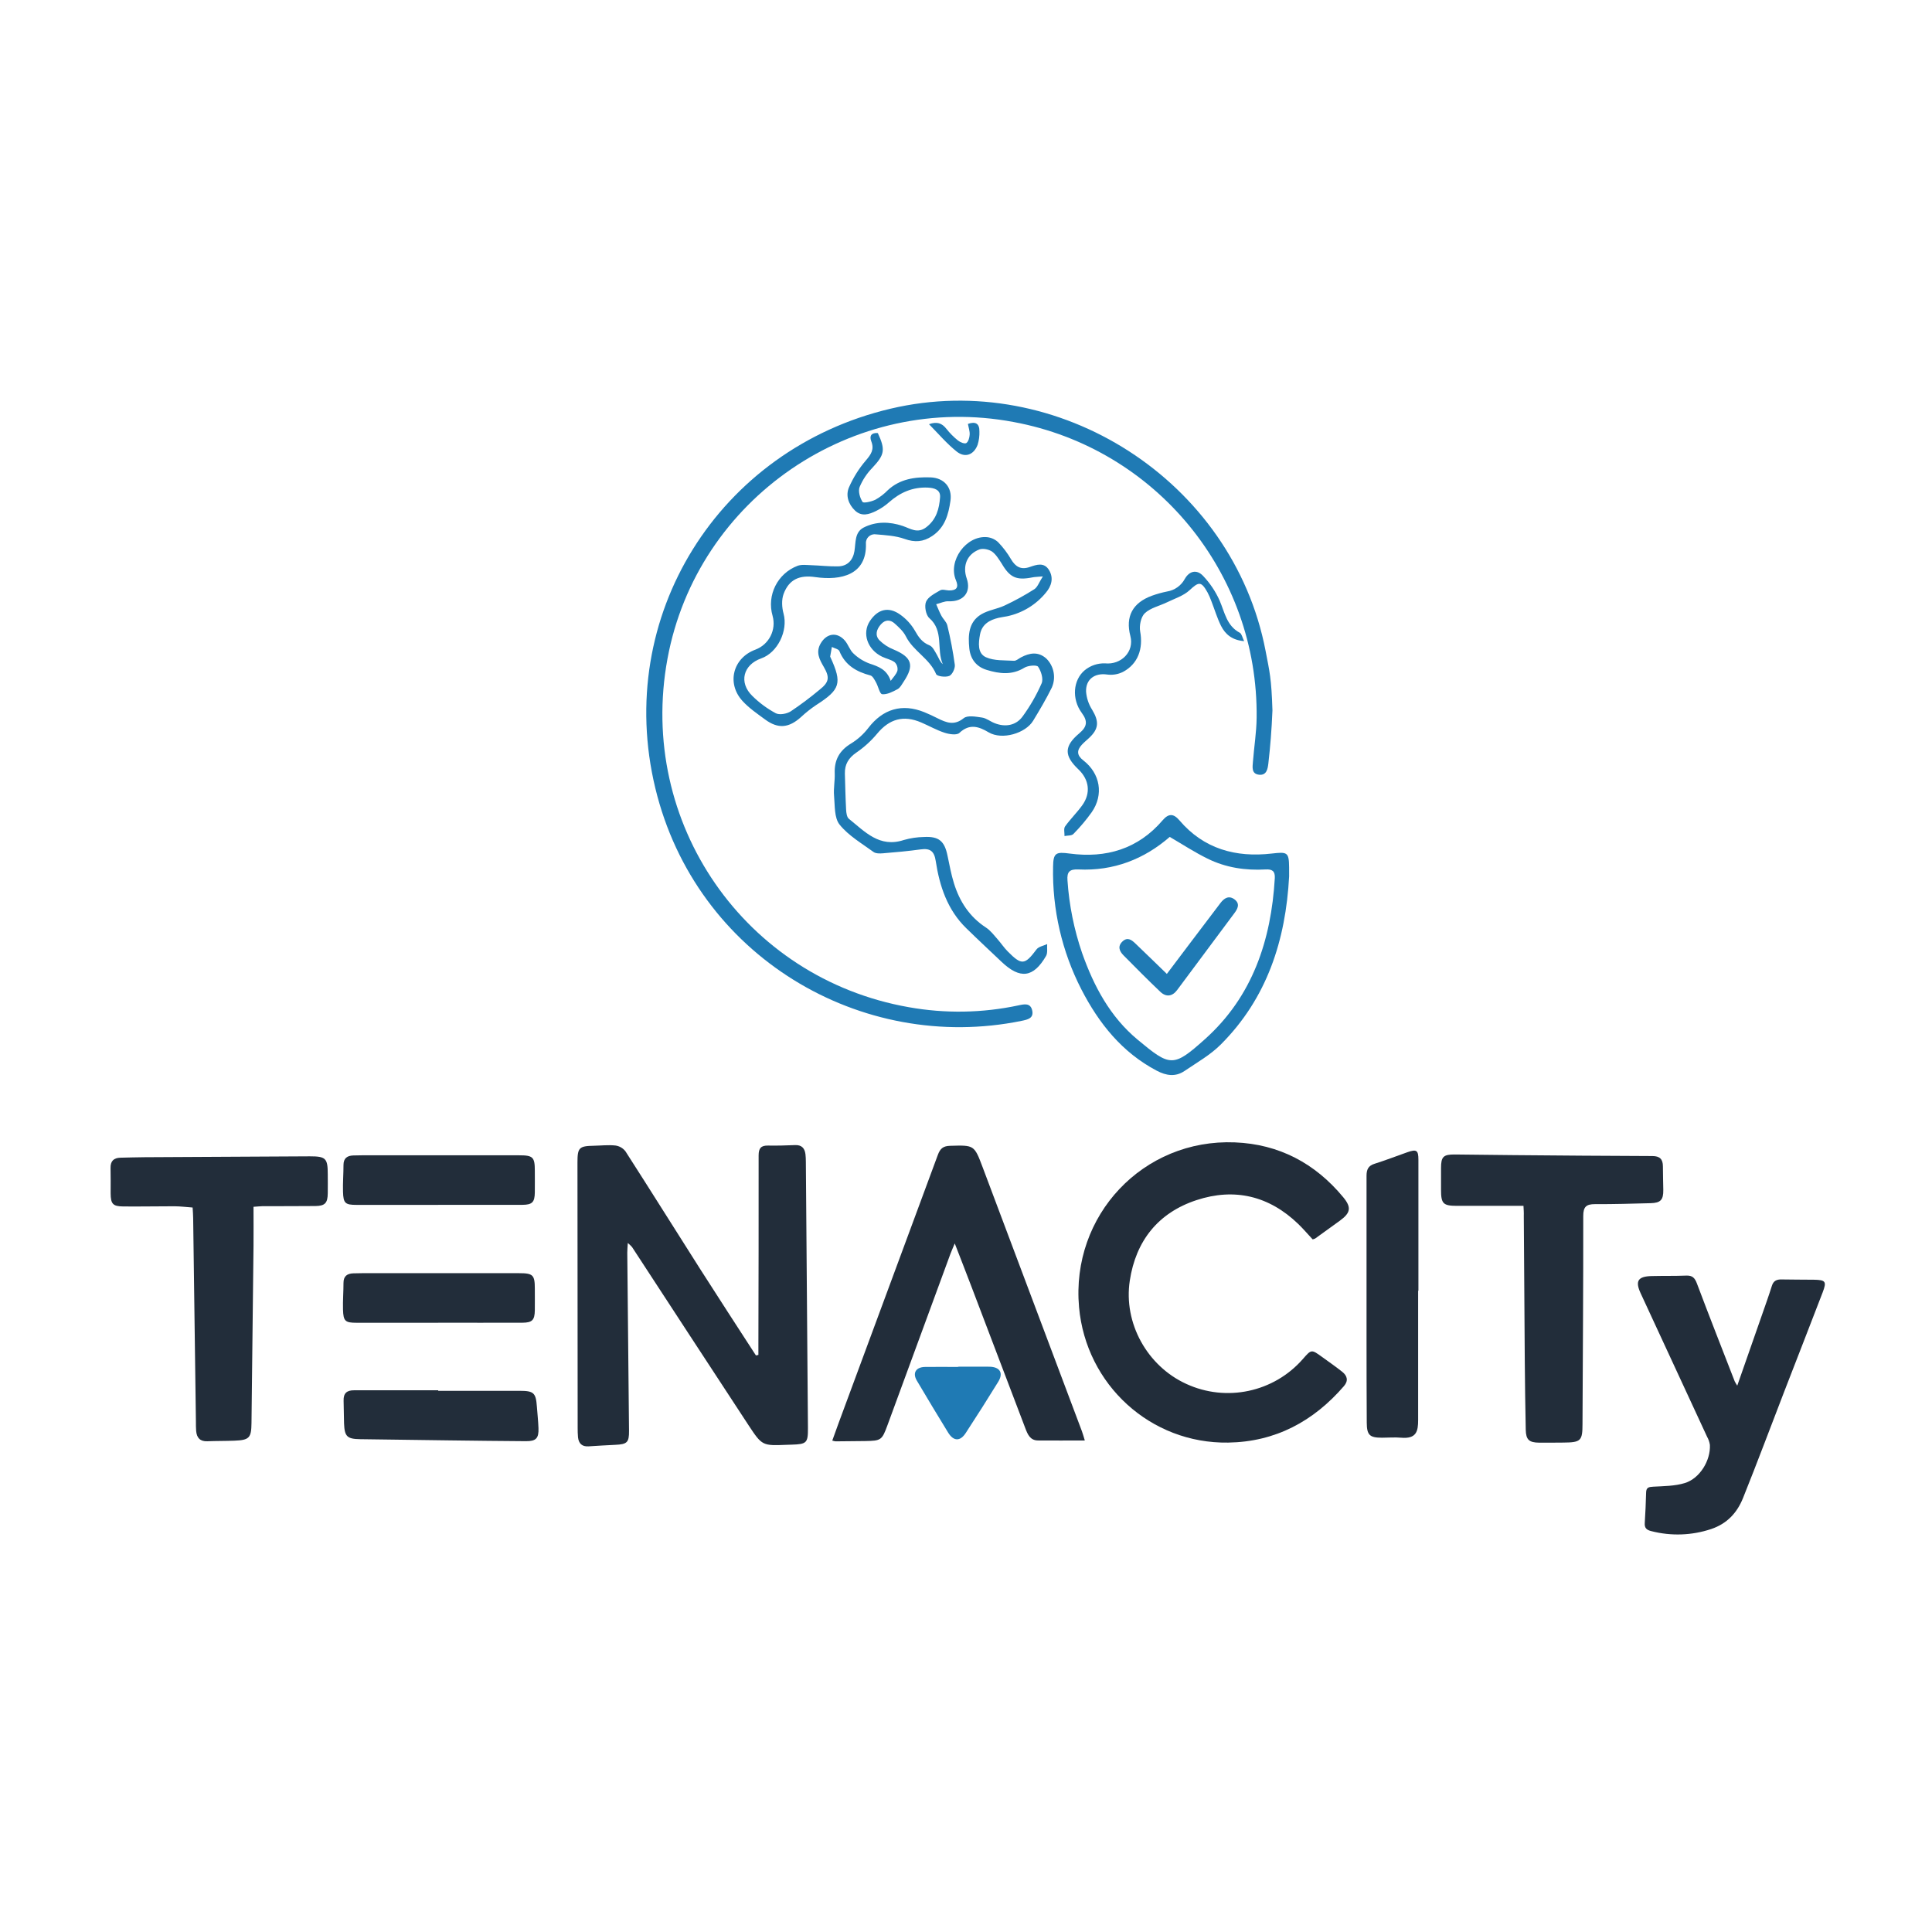 <svg width="568" height="568" xmlns="http://www.w3.org/2000/svg" xmlns:xlink="http://www.w3.org/1999/xlink" xml:space="preserve" overflow="hidden"><g transform="translate(-604 -37)"><g><g><g><g><path d="M227.063 136.008C226.833 141.771 226.406 146.825 225.865 151.568 225.68 153.164 225.369 155.152 223.139 154.916 220.834 154.674 221.202 152.651 221.329 151.061 221.663 146.761 222.367 142.474 222.413 138.174 222.919 95.678 192.776 58.981 150.991 51.222 103.809 42.312 57.907 73.698 49.205 120.816 40.301 169.035 71.923 214.754 120.119 223.254 130.821 225.173 141.794 224.991 152.426 222.718 154.126 222.355 155.884 221.969 156.414 224.136 156.991 226.51 155.123 226.902 153.308 227.277 106.207 236.907 57.573 208.339 45.632 158.875 33.46 108.437 64.131 59.273 114.759 47.309 164.246 35.615 215.428 68.58 225.029 118.425 226.216 124.608 226.769 126.51 227.063 136.008Z" fill="#1F7AB4" fill-rule="nonzero" fill-opacity="1" transform="matrix(1 0 0 1 751.031 109.851)"/><path d="M114.834 127.323C115.526 126.331 116.477 125.421 116.811 124.32 116.963 123.412 116.662 122.486 116.004 121.842 114.961 121.064 113.543 120.81 112.333 120.228 107.965 118.136 106.328 113.313 108.737 109.699 111.042 106.241 114.177 105.412 117.572 107.803 119.358 109.054 120.85 110.678 121.946 112.564 123.029 114.494 124.084 116.021 126.233 116.874 127.19 117.26 127.812 118.638 128.418 119.664 128.948 120.568 129.242 121.606 130.147 122.407 128.227 118.079 130.527 112.656 126.199 108.881 125.167 107.982 124.677 105.342 125.225 104.052 125.847 102.593 127.836 101.608 129.392 100.697 130.02 100.329 131.074 100.697 131.939 100.738 134.244 100.784 134.895 99.81 134.002 97.712 131.593 92.047 137.005 84.509 143.182 85.074 144.405 85.204 145.552 85.732 146.444 86.578 147.899 88.093 149.168 89.776 150.225 91.592 151.545 93.834 153.176 94.727 155.711 93.845 157.74 93.142 159.936 92.376 161.376 94.744 162.817 97.113 162.074 99.499 160.443 101.406 157.558 104.931 153.561 107.37 149.107 108.322 148.26 108.501 147.378 108.587 146.56 108.783 143.874 109.411 141.661 110.696 141.102 113.63 140.629 116.125 140.289 119.22 142.831 120.372 145.251 121.462 148.289 121.243 151.066 121.416 151.723 121.456 152.432 120.787 153.106 120.43 155.665 119.076 158.207 118.626 160.598 120.77 162.843 123.007 163.48 126.394 162.2 129.294 160.552 132.642 158.639 135.863 156.703 139.056 154.49 142.71 147.62 144.819 143.609 142.445 140.756 140.745 138.013 139.805 135.028 142.623 134.256 143.355 132.048 143.021 130.688 142.577 128.331 141.817 126.135 140.555 123.842 139.569 118.592 137.298 114.431 138.514 110.823 142.871 109.063 144.98 107.021 146.836 104.755 148.387 102.449 149.966 101.297 151.844 101.36 154.593 101.464 158.138 101.533 161.688 101.723 165.226 101.775 166.142 101.936 167.393 102.542 167.877 107.233 171.635 111.52 176.476 118.678 174.107 120.613 173.551 122.613 173.252 124.626 173.219 129 172.989 130.659 174.418 131.541 178.74 132.117 181.455 132.607 184.204 133.431 186.843 135.097 192.203 138.007 196.704 142.848 199.85 144.174 200.715 145.188 202.081 146.271 203.308 147.355 204.536 148.139 205.757 149.211 206.841 153.331 211.019 154.259 210.875 157.705 206.265 158.333 205.429 159.774 205.21 160.835 204.703 160.742 205.855 161.036 207.285 160.5 208.207 156.772 214.621 152.864 215.082 147.436 209.936 143.978 206.645 140.462 203.389 137.062 200.058 131.495 194.641 129.19 187.656 128.066 180.256 127.628 177.375 126.424 176.487 123.68 176.862 119.986 177.369 116.275 177.72 112.558 178.014 111.636 178.095 110.443 178.112 109.774 177.622 106.316 175.098 102.426 172.839 99.81 169.589 98.208 167.6 98.444 164.004 98.179 161.105 97.983 158.944 98.456 156.731 98.375 154.547 98.219 150.6 99.752 147.804 103.176 145.736 105.122 144.545 106.833 143.008 108.224 141.2 112.506 135.598 118.154 133.869 124.712 136.526 126.043 137.068 127.346 137.679 128.637 138.336 131.195 139.598 133.495 140.555 136.296 138.29 137.448 137.373 139.898 137.852 141.696 138.111 142.969 138.295 144.116 139.264 145.361 139.742 148.484 141.01 151.7 140.462 153.642 137.742 155.84 134.724 157.702 131.475 159.198 128.055 159.774 126.741 159.054 124.476 158.166 123.162 157.774 122.585 155.198 122.787 154.132 123.456 150.461 125.715 146.761 125.231 143.027 124.09 139.978 123.156 138.255 120.874 137.938 117.75 137.552 113.924 137.702 110.016 141.442 107.763 143.522 106.512 146.145 106.207 148.358 105.152 151.356 103.748 154.261 102.153 157.054 100.375 158.011 99.764 158.455 98.34 159.567 96.606 157.924 96.755 157.204 96.755 156.512 96.894 151.787 97.839 149.879 96.951 147.476 92.86 146.669 91.632 145.805 90.163 144.652 89.327 143.672 88.653 141.92 88.29 140.86 88.699 137.235 90.105 135.904 93.534 137.177 97.211 138.584 101.245 136.209 104.126 131.829 103.919 130.636 103.861 129.415 104.495 128.204 104.783 128.7 105.907 129.138 107.06 129.714 108.137 130.291 109.215 131.236 109.987 131.478 111.019 132.412 114.836 133.147 118.698 133.679 122.591 133.812 123.652 132.942 125.473 132.066 125.865 130.976 126.32 128.469 126.003 128.187 125.34 126.262 120.73 121.462 118.586 119.295 114.241 118.569 112.782 117.232 111.561 115.987 110.443 114.742 109.325 113.255 109.232 111.953 110.702 110.65 112.172 110.149 113.901 111.492 115.359 112.698 116.561 114.14 117.501 115.727 118.119 121.058 120.378 121.854 122.729 118.649 127.547 118.119 128.343 117.629 129.345 116.851 129.76 115.439 130.515 113.779 131.391 112.321 131.241 111.595 131.167 111.169 128.902 110.472 127.691 110.051 126.948 109.532 125.905 108.864 125.726 104.76 124.637 101.435 122.747 99.746 118.557 99.504 117.981 98.3 117.744 97.539 117.353 97.366 118.292 97.194 119.231 97.032 120.171 97.032 120.251 97.107 120.344 97.142 120.43 100.599 128.008 100.023 129.876 92.952 134.405 91.36 135.47 89.857 136.66 88.457 137.967 84.872 141.194 81.731 141.494 77.899 138.67 75.594 136.97 73.156 135.322 71.248 133.218 66.488 127.985 68.482 120.54 75.092 118.125 79.075 116.61 81.248 112.312 80.106 108.207 78.348 102.131 81.554 95.724 87.471 93.488 88.659 93.061 90.099 93.269 91.419 93.309 94.064 93.396 96.715 93.718 99.355 93.661 102.155 93.603 103.74 91.817 104.173 89.171 104.582 86.636 104.207 83.639 106.864 82.256 110.512 80.377 114.517 80.492 118.35 81.772 120.655 82.55 122.695 84.123 125.265 82.169 128.291 79.864 129.098 76.694 129.345 73.329 129.507 71.15 127.697 70.597 125.784 70.505 121.318 70.286 117.6 71.923 114.304 74.844 113.162 75.856 111.888 76.709 110.518 77.38 108.495 78.366 106.299 79.109 104.351 77.259 102.403 75.409 101.533 72.816 102.57 70.413 103.83 67.545 105.506 64.879 107.544 62.5 109.065 60.719 110.051 59.279 109.129 56.916 108.483 55.267 109.181 54.322 111.048 54.466 113.353 59.457 113.013 60.846 109.446 64.673 107.845 66.308 106.57 68.233 105.688 70.344 105.221 71.571 105.78 73.525 106.553 74.712 106.841 75.156 109.169 74.626 110.339 74.061 111.681 73.311 112.906 72.37 113.975 71.266 117.56 67.935 121.946 67.341 126.539 67.497 130.521 67.635 132.965 70.447 132.4 74.366 131.824 78.4 130.78 82.238 127.023 84.74 124.383 86.497 121.911 86.659 118.891 85.581 116.275 84.647 113.342 84.492 110.529 84.25 109.125 84.02 107.801 84.972 107.571 86.376 107.535 86.597 107.528 86.822 107.55 87.045 107.797 96.07 100.363 97.931 92.606 96.807 88.076 96.156 84.941 97.447 83.339 101.781 82.705 103.51 82.838 105.763 83.339 107.584 84.682 112.575 81.61 119.007 76.769 120.712 71.456 122.58 70.107 127.801 74.13 131.731 76.177 133.759 78.506 135.481 81.046 136.843 82.152 137.419 84.296 137.022 85.466 136.267 88.398 134.298 91.227 132.176 93.937 129.91 96.715 127.715 96.963 126.331 95.171 123.242 93.88 121.029 92.721 118.88 94.266 116.275 96.024 113.301 99.078 112.857 101.354 115.474 102.346 116.626 102.801 118.275 103.884 119.272 105.238 120.575 106.847 121.583 108.61 122.234 111.261 123.116 113.699 123.951 114.834 127.323Z" fill="#1F7AB4" fill-rule="nonzero" fill-opacity="1" transform="matrix(1 0 0 1 751.031 109.851)"/><path d="M231.968 184.797C230.959 203.596 225.467 220.638 211.866 234.238 208.795 237.31 204.858 239.535 201.216 242.007 198.559 243.811 195.845 243.402 193.062 241.938 182.855 236.567 176.049 228.037 170.897 218.044 165.17 206.894 162.308 194.494 162.569 181.962 162.621 177.853 163.434 177.553 167.439 178.089 178.153 179.513 187.552 176.764 194.79 168.292 196.519 166.281 197.96 166.281 199.683 168.292 206.847 176.735 216.275 179.299 226.839 178.089 231.368 177.582 231.922 177.605 231.962 182.123 231.973 183.068 231.968 183.933 231.968 184.797ZM196.865 173.196C189.367 179.72 180.383 183.264 170.009 182.763 167.405 182.642 166.609 183.489 166.805 186.002 167.293 193.267 168.737 200.437 171.099 207.325 174.556 217.122 179.346 226.061 187.339 232.734 197.021 240.802 197.862 241.039 207.239 232.642 221.162 220.171 226.689 203.619 227.755 185.333 227.876 183.259 227 182.648 225.041 182.763 219.099 183.103 213.307 182.227 207.959 179.57 204.201 177.732 200.68 175.421 196.865 173.196Z" fill="#1F7AB4" fill-rule="nonzero" fill-opacity="1" transform="matrix(1 0 0 1 751.031 109.851)"/><path d="M218.736 115.641C215.192 115.353 213.203 113.618 211.958 111.169 210.806 108.864 210.074 106.368 209.135 103.959 208.811 103.056 208.426 102.176 207.982 101.326 206.109 97.977 205.406 98.15 202.703 100.663 200.928 102.317 198.34 103.118 196.076 104.219 193.811 105.319 191.24 105.844 189.546 107.423 188.393 108.512 187.863 111.088 188.174 112.794 189.102 117.877 187.546 122.372 183.057 124.718 181.626 125.413 180.023 125.669 178.446 125.455 174.885 124.937 172.142 126.798 172.269 130.487 172.418 132.37 173.025 134.188 174.038 135.783 176.147 139.287 176.043 141.431 173.098 144.156 172.395 144.808 171.646 145.419 171.001 146.122 169.491 147.781 169.543 149.211 171.45 150.692 176.47 154.576 177.496 160.806 173.928 165.941 172.311 168.203 170.517 170.334 168.563 172.315 168.038 172.891 166.834 172.753 165.929 172.943 165.964 171.986 165.635 170.77 166.096 170.119 167.641 167.94 169.6 166.056 171.156 163.883 173.709 160.322 173.202 156.391 170.032 153.354 165.785 149.32 165.756 146.548 170.269 142.744 172.574 140.797 172.845 139.229 170.989 136.716 168.021 132.682 168.401 127.058 171.928 124.147 173.604 122.799 175.709 122.099 177.859 122.176 182.584 122.649 186.503 118.753 185.293 114.143 183.795 108.408 185.944 104.345 191.678 102.271 193.122 101.754 194.601 101.344 196.104 101.043 198.312 100.684 200.227 99.322 201.291 97.355 202.617 94.998 204.807 94.473 206.674 96.462 208.701 98.59 210.348 101.05 211.544 103.735 213.048 107.238 213.618 111.152 217.479 113.186 218.038 113.497 218.2 114.552 218.736 115.641Z" fill="#1F7AB4" fill-rule="nonzero" fill-opacity="1" transform="matrix(1 0 0 1 751.031 109.851)"/><path d="M126.095 51.867C128.4 51.026 129.887 51.539 131.19 53.199 132.195 54.478 133.343 55.638 134.613 56.656 135.264 57.181 136.561 57.711 137.051 57.411 137.673 57.025 137.996 55.809 138.048 54.927 138.111 53.925 137.731 52.899 137.529 51.781 139.759 50.986 140.952 51.654 140.912 53.994 140.957 55.32 140.779 56.645 140.387 57.913 139.275 60.875 136.693 61.866 134.221 59.895 131.345 57.602 128.931 54.749 126.095 51.867Z" fill="#1F7AB4" fill-rule="nonzero" fill-opacity="1" transform="matrix(1 0 0 1 751.031 109.851)"/><path d="M196.018 213.474C198.404 210.31 200.577 207.423 202.761 204.536 205.769 200.559 208.779 196.587 211.791 192.618 212.898 191.16 214.287 190.313 215.952 191.598 217.618 192.883 216.822 194.347 215.86 195.632 210.266 203.177 204.657 210.712 199.032 218.234 197.609 220.136 195.782 220.338 194.093 218.73 190.411 215.232 186.832 211.618 183.264 208.005 182.112 206.824 181.461 205.406 182.936 203.971 184.411 202.536 185.621 203.446 186.711 204.478 189.759 207.383 192.75 210.316 196.018 213.474Z" fill="#1F7AB4" fill-rule="nonzero" fill-opacity="1" transform="matrix(1 0 0 1 751.031 109.851)"/><path d="M415.307 143.535C415.307 142.559 415.307 141.582 415.307 140.61 415.343 122.04 415.409 103.464 415.373 84.878 415.373 82.761 416.079 81.943 418.155 81.984 420.793 82.03 423.437 81.958 426.075 81.846 427.998 81.764 428.913 82.725 429.143 84.509 429.224 85.272 429.264 86.038 429.261 86.805 429.469 112.875 429.673 138.952 429.874 165.036 429.905 169.407 429.506 169.786 425.068 169.914L423.79 169.955C416.534 170.241 416.427 170.312 412.418 164.218 400.954 146.782 389.588 129.285 378.16 111.819 377.78 111.387 377.362 110.991 376.913 110.632 376.841 111.895 376.754 112.678 376.759 113.48 376.923 130.943 377.093 148.408 377.271 165.874 377.301 169.28 376.693 169.806 373.252 169.965 370.613 170.072 367.98 170.261 365.342 170.415 363.45 170.527 362.473 169.566 362.274 167.746 362.187 166.815 362.172 165.874 362.172 164.939 362.148 138.95 362.129 112.964 362.115 86.979 362.115 82.607 362.586 82.122 366.881 82.04 369.008 81.999 371.16 81.743 373.262 81.968 374.435 82.123 375.499 82.735 376.222 83.671 383.631 95.201 390.887 106.823 398.25 118.384 403.644 126.851 409.13 135.257 414.581 143.683Z" fill="#222D3A" fill-rule="nonzero" fill-opacity="1" transform="matrix(1 0 0 1 411.658 291.807)"/><path d="M578.257 109.564C576.896 108.106 575.531 106.496 574.018 105.033 565.448 96.766 555.273 94.347 544.101 98.028 532.852 101.735 526.282 109.973 524.497 121.687 522.59 134.199 529.636 146.823 541.105 152.054 552.88 157.479 566.819 154.509 575.363 144.757 577.883 141.868 577.888 141.863 580.987 144.103 582.986 145.55 585.021 146.961 586.954 148.495 588.421 149.661 588.83 151.103 587.465 152.688 578.487 163.083 567.279 169.096 553.422 169.31 530.618 169.668 511.623 152.294 509.577 129.5 507.164 102.543 528.394 79.948 555.396 81.048 568.332 81.559 578.977 87.184 587.235 97.159 589.72 100.166 589.439 101.761 586.243 104.082 583.835 105.838 581.416 107.583 578.993 109.318 578.758 109.426 578.512 109.508 578.257 109.564Z" fill="#222D3A" fill-rule="nonzero" fill-opacity="1" transform="matrix(1 0 0 1 411.658 291.807)"/><path d="M511.275 168.686C506.448 168.686 501.959 168.733 497.469 168.686 495.163 168.651 494.453 166.851 493.762 165.036 488.516 151.2 483.255 137.369 477.978 123.543 476.444 119.498 474.859 115.469 473.034 110.76 472.436 112.202 472.068 113.005 471.761 113.828 465.598 130.592 459.438 147.358 453.282 164.126 451.63 168.625 451.411 168.773 446.686 168.855 443.792 168.901 440.898 168.922 437.994 168.942 437.666 168.899 437.342 168.825 437.027 168.722 437.672 166.933 438.285 165.189 438.93 163.456 448.665 137.212 458.375 110.973 468.059 84.74 468.754 82.853 469.629 82.111 471.674 82.055 478.735 81.861 478.755 81.769 481.235 88.36 490.974 114.222 500.701 140.087 510.416 165.956 510.677 166.651 510.866 167.372 511.275 168.686Z" fill="#222D3A" fill-rule="nonzero" fill-opacity="1" transform="matrix(1 0 0 1 411.658 291.807)"/><path d="M640.238 99.706C633.458 99.706 627.076 99.706 620.69 99.706 616.6 99.706 615.996 99.061 616.001 94.956 616.001 92.825 616.001 90.695 616.001 88.564 616.001 85.251 616.682 84.581 620.092 84.607 625.798 84.647 631.51 84.745 637.216 84.791 650.847 84.903 664.479 85.031 678.121 85.067 680.335 85.067 681.224 85.992 681.229 88.104 681.229 90.405 681.311 92.706 681.342 95.007 681.383 97.942 680.575 98.847 677.625 98.923 672.174 99.066 666.718 99.235 661.263 99.204 658.706 99.204 657.806 99.966 657.811 102.702 657.837 123.067 657.684 143.428 657.591 163.793 657.591 168.814 657.116 169.264 651.967 169.305 649.579 169.305 647.197 169.367 644.809 169.331 641.869 169.29 640.969 168.456 640.907 165.537 640.769 158.808 640.672 152.078 640.621 145.345 640.504 131.117 640.406 116.889 640.33 102.661 640.371 101.751 640.294 100.815 640.238 99.706Z" fill="#222D3A" fill-rule="nonzero" fill-opacity="1" transform="matrix(1 0 0 1 411.658 291.807)"/><path d="M266.873 99.987C266.873 103.98 266.909 107.718 266.873 111.461 266.686 128.845 266.488 146.219 266.28 163.584 266.229 167.94 265.626 168.579 261.239 168.748 258.6 168.85 255.957 168.809 253.319 168.917 251.156 169.009 250.189 167.894 250.01 165.9 249.924 164.969 249.949 164.028 249.939 163.093 249.669 143.165 249.4 123.238 249.131 103.31 249.131 102.385 249.039 101.459 248.972 100.202 247.137 100.069 245.393 99.844 243.65 99.833 238.624 99.833 233.597 99.936 228.576 99.885 225.508 99.854 224.895 99.133 224.869 96.029 224.869 93.56 224.905 91.09 224.844 88.62 224.793 86.575 225.733 85.609 227.722 85.552 230.105 85.501 232.488 85.425 234.881 85.409 251.062 85.314 267.245 85.227 283.43 85.149 288.113 85.149 288.706 85.716 288.701 90.42 288.701 92.292 288.742 94.168 288.701 96.045 288.666 98.882 287.883 99.731 285.066 99.762 279.871 99.818 274.676 99.787 269.481 99.808 268.816 99.823 268.152 99.905 266.873 99.987Z" fill="#222D3A" fill-rule="nonzero" fill-opacity="1" transform="matrix(1 0 0 1 411.658 291.807)"/><path d="M703.088 152.57C705.737 144.992 708.155 138.1 710.558 131.197 711.484 128.543 712.43 125.9 713.268 123.221 713.739 121.717 714.705 121.308 716.157 121.344 719.307 121.421 722.456 121.375 725.611 121.426 729.078 121.482 729.425 121.937 728.193 125.159 724.471 134.874 720.687 144.512 716.944 154.196 712.895 164.673 708.968 175.195 704.78 185.616 703.052 189.916 700.122 193.142 695.423 194.722 689.743 196.62 683.633 196.835 677.834 195.341 676.387 194.993 675.789 194.38 675.896 192.933 676.07 189.962 676.229 186.991 676.29 184.016 676.321 182.482 677.072 182.349 678.402 182.272 681.511 182.098 684.742 182.103 687.672 181.203 692.09 179.848 695.285 174.556 695.045 169.98 694.917 169.14 694.636 168.331 694.217 167.592 687.718 153.531 681.209 139.475 674.69 125.424 673.018 121.81 673.867 120.449 677.931 120.347 681.337 120.26 684.747 120.347 688.158 120.209 689.911 120.148 690.622 120.92 691.226 122.525 694.851 132.153 698.619 141.73 702.346 151.317 702.572 151.747 702.817 152.166 703.088 152.57Z" fill="#222D3A" fill-rule="nonzero" fill-opacity="1" transform="matrix(1 0 0 1 411.658 291.807)"/><path d="M609.268 124.663C609.268 137.343 609.268 150.024 609.268 162.704 609.268 165.941 608.792 168.272 604.262 167.874 602.406 167.71 600.519 167.874 598.637 167.874 594.997 167.874 594.184 167.107 594.163 163.42 594.117 155.164 594.092 146.908 594.097 138.652 594.097 122.735 594.097 106.818 594.097 90.901 594.097 89.065 594.578 87.899 596.505 87.322 599.752 86.299 602.912 85.062 606.123 83.937 608.802 83.001 609.344 83.354 609.349 86.13 609.365 98.985 609.365 111.837 609.349 124.688Z" fill="#222D3A" fill-rule="nonzero" fill-opacity="1" transform="matrix(1 0 0 1 411.658 291.807)"/><path d="M321.175 154.089C329.172 154.089 337.168 154.089 345.165 154.089 349.256 154.089 349.89 154.702 350.181 158.69 350.34 160.812 350.57 162.924 350.652 165.046 350.764 168.037 349.946 168.911 346.98 168.896 339.495 168.855 332.009 168.753 324.524 168.661 315.763 168.552 307.003 168.434 298.242 168.308 294.377 168.252 293.641 167.521 293.492 163.676 293.416 161.467 293.436 159.253 293.359 157.029 293.283 154.804 294.29 153.925 296.427 153.93 304.68 153.93 312.927 153.93 321.18 153.93Z" fill="#222D3A" fill-rule="nonzero" fill-opacity="1" transform="matrix(1 0 0 1 411.658 291.807)"/><path d="M321.149 99.424C313.152 99.424 305.15 99.424 297.153 99.424 293.83 99.424 293.288 98.944 293.186 95.584 293.109 92.956 293.329 90.318 293.329 87.685 293.329 85.691 294.443 84.954 296.207 84.893 297.971 84.832 299.613 84.847 301.32 84.847 315.872 84.847 330.424 84.847 344.976 84.847 349.041 84.847 349.578 85.384 349.578 89.382 349.578 91.509 349.604 93.636 349.578 95.763 349.537 98.637 348.816 99.394 345.922 99.409 337.67 99.44 329.412 99.409 321.159 99.409Z" fill="#222D3A" fill-rule="nonzero" fill-opacity="1" transform="matrix(1 0 0 1 411.658 291.807)"/><path d="M473.985 146.997C477.053 146.997 480.121 146.956 483.189 146.997 486.328 147.048 487.422 148.832 485.812 151.44 482.693 156.506 479.506 161.53 476.25 166.513 474.619 169.014 472.671 168.937 471.091 166.37 467.979 161.302 464.911 156.207 461.887 151.087 460.553 148.837 461.611 147.109 464.311 147.068 467.542 147.022 470.774 147.068 474.026 147.068Z" fill="#1F7AB4" fill-rule="nonzero" fill-opacity="1" transform="matrix(1 0 0 1 411.658 291.807)"/><path d="M321.149 134.081C313.152 134.081 305.15 134.081 297.153 134.081 293.83 134.081 293.288 133.6 293.186 130.241 293.109 127.613 293.329 124.975 293.329 122.341 293.329 120.347 294.443 119.611 296.207 119.55 297.971 119.488 299.613 119.504 301.32 119.504 315.872 119.504 330.424 119.504 344.976 119.504 349.041 119.504 349.578 120.04 349.578 124.039 349.578 126.166 349.604 128.293 349.578 130.42 349.537 133.294 348.816 134.05 345.922 134.066 337.67 134.096 329.412 134.066 321.159 134.066Z" fill="#222D3A" fill-rule="nonzero" fill-opacity="1" transform="matrix(1 0 0 1 411.658 291.807)"/></g></g></g></g></g></svg>